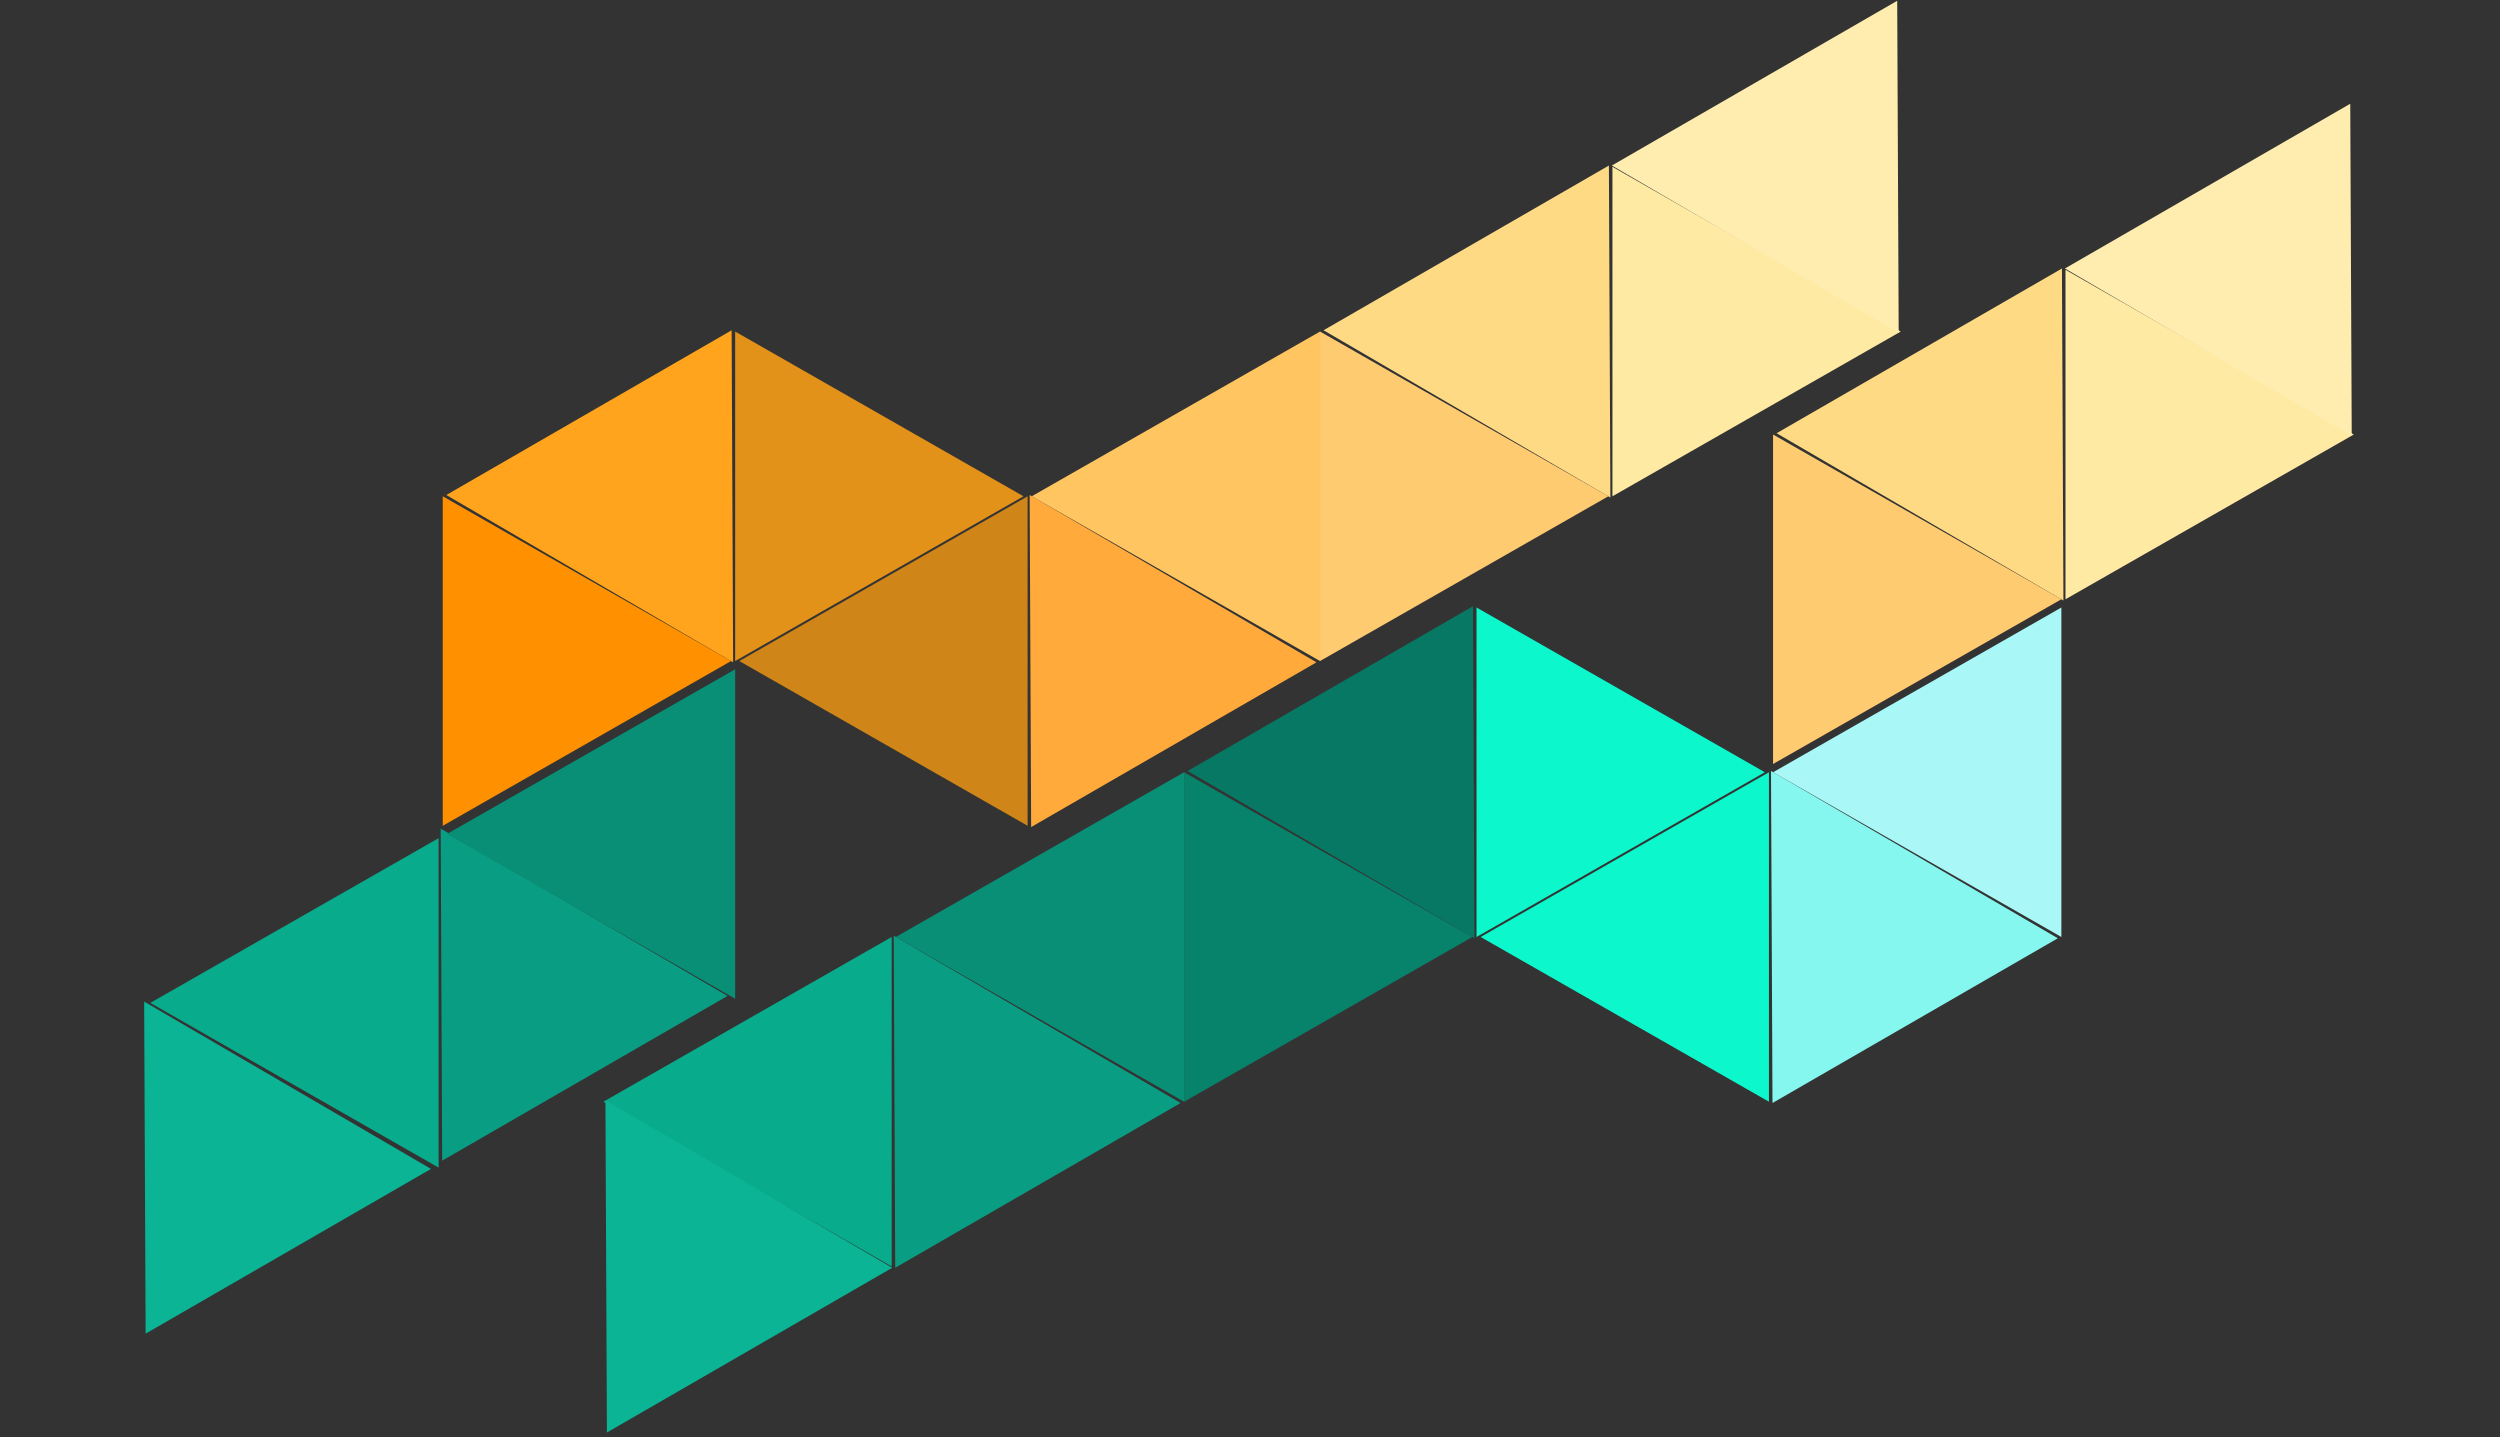 <?xml version="1.0" encoding="UTF-8"?>
<!DOCTYPE svg PUBLIC "-//W3C//DTD SVG 1.1//EN" "http://www.w3.org/Graphics/SVG/1.1/DTD/svg11.dtd">
<svg xmlns="http://www.w3.org/2000/svg" xmlns:xlink="http://www.w3.org/1999/xlink" version="1.1" width="607px" height="349px" viewBox="-0.5 -0.5 607 349" content="&lt;mxfile modified=&quot;2019-09-10T17:46:49.968Z&quot; host=&quot;www.draw.io&quot; agent=&quot;Mozilla/5.0 (Macintosh; Intel Mac OS X 10_14_6) AppleWebKit/537.36 (KHTML, like Gecko) Chrome/76.0.381.132 Safari/537.36&quot; etag=&quot;SSPdco43es8yNs-GV-Q6&quot; version=&quot;11.2.8&quot; type=&quot;device&quot; pages=&quot;1&quot;&gt;&lt;diagram id=&quot;oPY4zLrcBvq7as4VbfPj&quot; name=&quot;Page-1&quot;&gt;3ZpNb6MwEIZ/TY6V8Lc5EgK7lz31UGlvKDgBLcERdTfp/vp1GtPUxNV2pQyueonwawjwMBnPvGRB8t3x21Dtmx+6Vt0CJ/VxQVYLjFPK7edJeD4LHJOzsB3a+iyhi3Df/lFOTJz61Nbq0dvRaN2Zdu+La933am08rRoGffB32+jOP+u+2qor4X5dddfqQ1ub5qxKllz076rdNuOZUeJmdtW4sxMem6rWhzcSKRYkH7Q2563dMVfdid3I5Xxc+c7s64UNqjcfOQCjVc1ZUWyeHqpDv/r5UOvdnXsYv6vuyd2wu1jzPBIwQ1v129NoeWhao+731fo0dbDP22qN2XV2hOzmpu26XHd6eDmQFCTFKLX6oxn0LzXO9Lo/fZc7sRqMOr57R+iVk40vpXfKDM92F3cAQe7yXWzhxI0PlyclHP3mzUOSTqtcbGxfv/mCz244gv9Bk96S5qBNZVrd2yFPrumWZUZRDkgX88SniyLTZUB0A3A3m/T0QwaES7EPl0aGizBgJijLIssIIE6GuYcT8dg4b5pY/5kKVplkgHip8BMtErHxQmXaIN18KSBzAWXscy1jiM8avMVqCYmX0Unwkth4BRBeJAN8k7wUOWSdQFPq8SVj6R6NrwTii2mAr2SlKErQ+BU+3yQ233TO+M2yUpQCki+fpF8RmS+GWtzC+SHNlnIFWepK5Mcvi80XqpEI5ockTQsJWfsSMsm/NDZfqPIhHL9SloJD8mV+qxZ9fcNQ9UM4frMlTSGbC8wn8Ssj84UK37tg/OalZAhyfSPI5xvdaoAK3zuEwz5ZZjkC8uV+fYZj9xdQ5W84fm17zDiC5Cs/WXs83sIc5sMM3dvEQ49e/WIguiHzIeFCcsjijI7F2Ig39uKGoYzJEF0hMYdMvXS8+M9SmpGbBu/cLjonExddysg4v5SLzuTEiExj4/1KLvqVjYNj04WyGaK46JxNgpfFxjuvywDtkiExcclGFyUa33ldBmiXDOPpWwoamS9UmxbHJcOTt2x47Nqi8YV6SxHHJUNTF5KB5Qc7vPwr7WXuzV/7SPEX&lt;/diagram&gt;&lt;/mxfile&gt;"><rect x="-0.5" y="-0.5" width="607" height="349" fill="#333333" stroke="none"/><defs/><g><path d="M 178 80 L 248 120 L 178 160 Z" fill="#e39219" stroke="none" pointer-events="none"/><path d="M 125 90 L 195 130 L 125 170 Z" fill="#ffa41c" stroke="none" transform="rotate(60,160,130)" pointer-events="none"/><path d="M 107 120 L 177 160 L 107 200 Z" fill="#ff9100" stroke="none" pointer-events="none"/><path d="M 391 40 L 461 80 L 391 120 Z" fill="#ffeaa3" stroke="none" pointer-events="none"/><path d="M 338 50 L 408 90 L 338 130 Z" fill="#ffda85" stroke="none" transform="rotate(60,373,90)" pointer-events="none"/><path d="M 320 80 L 390 120 L 320 160 Z" fill="#ffcb70" stroke="none" pointer-events="none"/><path d="M 408 10 L 478 50 L 408 90 Z" fill="#ffedb0" stroke="none" transform="rotate(60,443,50)" pointer-events="none"/><path d="M 359 187 L 429 227 L 359 267 Z" fill="#0cf7cc" stroke="none" transform="rotate(180,394,227)" pointer-events="none"/><path d="M 412 177 L 482 217 L 412 257 Z" fill="#85f7ef" stroke="none" transform="rotate(240,447,217)" pointer-events="none"/><path d="M 430 147 L 500 187 L 430 227 Z" fill="#aaf7f7" stroke="none" transform="rotate(180,465,187)" pointer-events="none"/><path d="M 146 227 L 216 267 L 146 307 Z" fill="#09ab8d" stroke="none" transform="rotate(180,181,267)" pointer-events="none"/><path d="M 199 217 L 269 257 L 199 297 Z" fill="#099e83" stroke="none" transform="rotate(240,234,257)" pointer-events="none"/><path d="M 217 187 L 287 227 L 217 267 Z" fill="#088f76" stroke="none" transform="rotate(180,252,227)" pointer-events="none"/><path d="M 129 257 L 199 297 L 129 337 Z" fill="#0ab495" stroke="none" transform="rotate(240,164,297)" pointer-events="none"/><path d="M 179 120 L 249 160 L 179 200 Z" fill="#cf8517" stroke="none" transform="rotate(-180,214,160)" pointer-events="none"/><path d="M 232 110 L 302 150 L 232 190 Z" fill="#ffaa3b" stroke="none" transform="rotate(-120,267,150)" pointer-events="none"/><path d="M 250 80 L 320 120 L 250 160 Z" fill="#ffc561" stroke="none" transform="rotate(-180,285,120)" pointer-events="none"/><path d="M 358 147 L 428 187 L 358 227 Z" fill="#0cf7cc" stroke="none" pointer-events="none"/><path d="M 305 157 L 375 197 L 305 237 Z" fill="#067863" stroke="none" transform="rotate(60,340,197)" pointer-events="none"/><path d="M 287 187 L 357 227 L 287 267 Z" fill="#07826b" stroke="none" pointer-events="none"/><path d="M 501 65 L 571 105 L 501 145 Z" fill="#ffeaa3" stroke="none" pointer-events="none"/><path d="M 448 75 L 518 115 L 448 155 Z" fill="#ffda85" stroke="none" transform="rotate(60,483,115)" pointer-events="none"/><path d="M 430 105 L 500 145 L 430 185 Z" fill="#ffcb70" stroke="none" pointer-events="none"/><path d="M 518 35 L 588 75 L 518 115 Z" fill="#ffedb0" stroke="none" transform="rotate(60,553,75)" pointer-events="none"/><path d="M 36 203 L 106 243 L 36 283 Z" fill="#09ab8d" stroke="none" transform="rotate(180,71,243)" pointer-events="none"/><path d="M 89 191 L 159 231 L 89 271 Z" fill="#099e83" stroke="none" transform="rotate(240,124,231)" pointer-events="none"/><path d="M 108 162 L 178 202 L 108 242 Z" fill="#088f76" stroke="none" transform="rotate(180,143,202)" pointer-events="none"/><path d="M 17 233 L 87 273 L 17 313 Z" fill="#0ab495" stroke="none" transform="rotate(240,52,273)" pointer-events="none"/></g></svg>